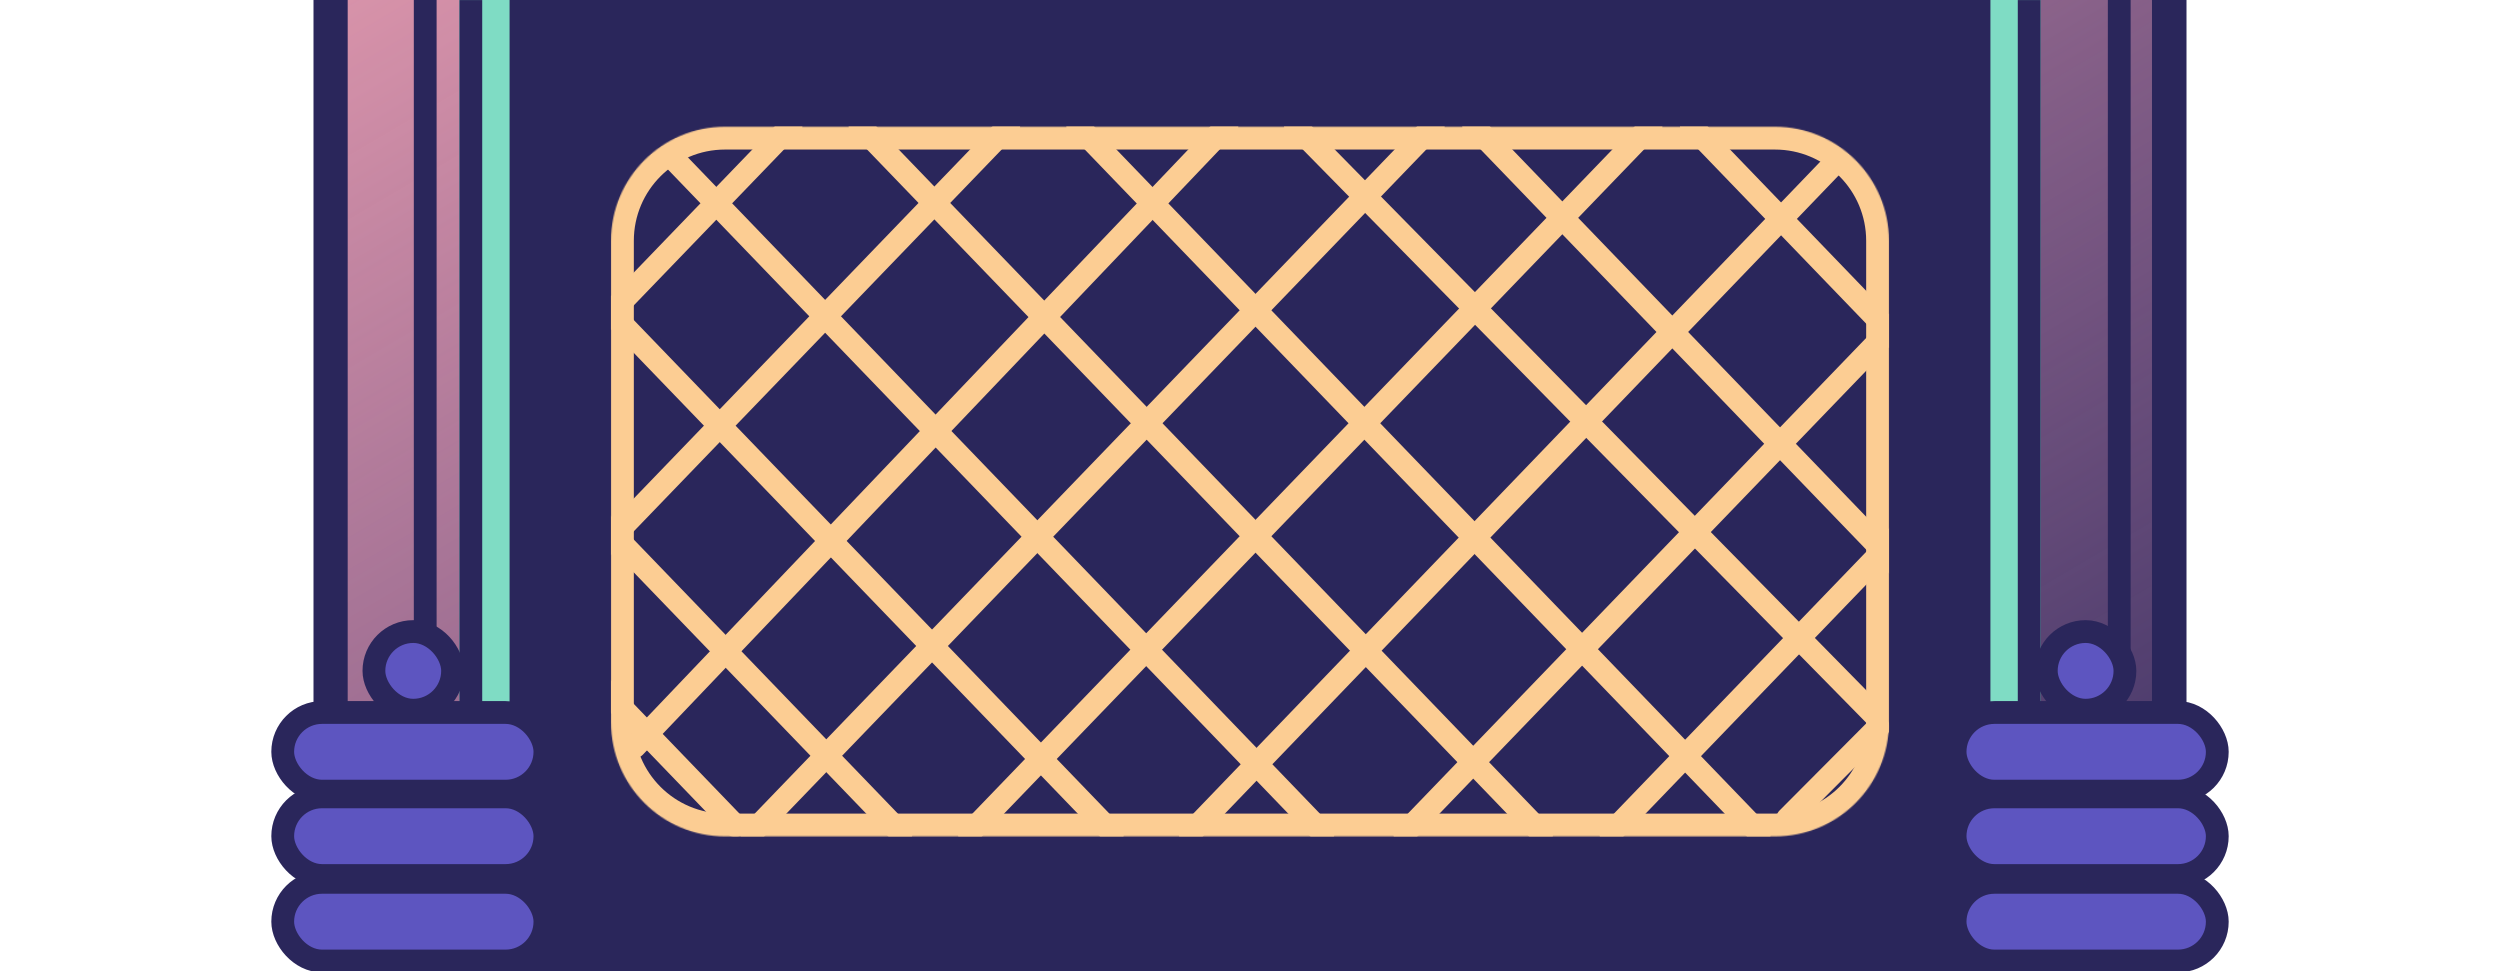 <svg width="2193" height="852" viewBox="0 0 2193 852" fill="none" xmlns="http://www.w3.org/2000/svg">
<g clip-path="url(#clip0)">
<path fill-rule="evenodd" clip-rule="evenodd" d="M1917.86 -1309C1917.95 -1314.16 1918 -1319.32 1918 -1324.5C1918 -1778.2 1550.2 -2146 1096.5 -2146C642.798 -2146 275 -1778.2 275 -1324.5C275 -1319.32 275.048 -1314.16 275.143 -1309H275V852H1918V-1309H1917.86Z" fill="#2A265B"/>
<path fill-rule="evenodd" clip-rule="evenodd" d="M1887.58 -1281.61C1887.67 -1286.7 1887.72 -1291.8 1887.72 -1296.91C1887.72 -1744.86 1533.41 -2108 1096.36 -2108C659.303 -2108 305 -1744.86 305 -1296.91C305 -1291.8 305.046 -1286.7 305.138 -1281.61H305V852H1887.72V-1281.61H1887.58Z" fill="url(#paint0_linear)"/>
<mask id="path-3-inside-1" fill="white">
<path fill-rule="evenodd" clip-rule="evenodd" d="M1789.88 -1294.6C1789.96 -1298.95 1790 -1303.31 1790 -1307.67C1790 -1695.56 1479.51 -2010 1096.5 -2010C713.491 -2010 403 -1695.56 403 -1307.67C403 -1303.31 403.039 -1298.95 403.118 -1294.6H403V886H1790V-1294.6H1789.88Z"/>
</mask>
<path fill-rule="evenodd" clip-rule="evenodd" d="M1789.88 -1294.6C1789.96 -1298.95 1790 -1303.31 1790 -1307.67C1790 -1695.56 1479.51 -2010 1096.5 -2010C713.491 -2010 403 -1695.56 403 -1307.67C403 -1303.31 403.039 -1298.95 403.118 -1294.6H403V886H1790V-1294.6H1789.88Z" fill="#7FDCC4"/>
<path d="M1789.88 -1294.6L1769.89 -1294.96L1769.52 -1274.6H1789.88V-1294.6ZM403.118 -1294.6V-1274.6H423.481L423.114 -1294.96L403.118 -1294.6ZM403 -1294.6V-1314.6H383V-1294.6H403ZM403 886H383V906H403V886ZM1790 886V906H1810V886H1790ZM1790 -1294.6H1810V-1314.6H1790V-1294.6ZM1770 -1307.67C1770 -1303.43 1769.96 -1299.19 1769.89 -1294.96L1809.88 -1294.24C1809.96 -1298.71 1810 -1303.19 1810 -1307.67H1770ZM1096.5 -1990C1468.23 -1990 1770 -1684.75 1770 -1307.67H1810C1810 -1706.36 1490.79 -2030 1096.5 -2030V-1990ZM423 -1307.67C423 -1684.75 724.774 -1990 1096.5 -1990V-2030C702.207 -2030 383 -1706.36 383 -1307.67H423ZM423.114 -1294.96C423.038 -1299.19 423 -1303.43 423 -1307.67H383C383 -1303.19 383.04 -1298.71 383.121 -1294.24L423.114 -1294.96ZM403 -1274.6H403.118V-1314.6H403V-1274.6ZM423 886V-1294.6H383V886H423ZM1790 866H403V906H1790V866ZM1770 -1294.6V886H1810V-1294.6H1770ZM1789.88 -1274.6H1790V-1314.6H1789.88V-1274.6Z" fill="#2A265B" mask="url(#path-3-inside-1)"/>
<g filter="url(#filter0_b)">
<path fill-rule="evenodd" clip-rule="evenodd" d="M1745.69 -1308C1745.76 -1312.01 1745.8 -1316.03 1745.8 -1320.06C1745.8 -1679.01 1455.05 -1970 1096.4 -1970C737.746 -1970 447 -1679.01 447 -1320.06C447 -1316.03 447.037 -1312.01 447.109 -1308H447V852H1746V-1308H1745.69Z" fill="#2A265B"/>
</g>
<rect x="363" y="-132" width="20" height="732" rx="10" fill="#2A265B"/>
<rect x="1849" y="-132" width="20" height="732" rx="10" fill="#2A265B"/>
<mask id="path-8-inside-2" fill="white">
<path d="M1657 633.69C1657 688.919 1612.23 733.69 1557 733.69L636 733.69C580.772 733.69 536 688.919 536 633.69L536 211.188C536 155.959 580.772 111.187 636 111.187L1557 111.188C1612.23 111.188 1657 155.959 1657 211.188L1657 633.69Z"/>
</mask>
<path d="M1657 633.69C1657 688.919 1612.23 733.69 1557 733.69L636 733.69C580.772 733.69 536 688.919 536 633.69L536 211.188C536 155.959 580.772 111.187 636 111.187L1557 111.188C1612.23 111.188 1657 155.959 1657 211.188L1657 633.69Z" fill="#2A265B"/>
<path d="M1557 111.188L1557 131.188L1557 111.188ZM536 211.188L556 211.188L536 211.188ZM636 111.187L636 91.188L636 111.187ZM1557 713.69L636 713.69L636 753.69L1557 753.69L1557 713.69ZM556 633.69L556 211.188L516 211.188L516 633.69L556 633.69ZM636 131.187L1557 131.188L1557 91.188L636 91.188L636 131.187ZM1637 211.188L1637 633.69L1677 633.69L1677 211.188L1637 211.188ZM1557 131.188C1601.18 131.188 1637 167.005 1637 211.188L1677 211.188C1677 144.913 1623.27 91.188 1557 91.188L1557 131.188ZM556 211.188C556 167.005 591.817 131.187 636 131.187L636 91.188C569.726 91.188 516 144.914 516 211.188L556 211.188ZM636 713.69C591.817 713.69 556 677.873 556 633.69L516 633.69C516 699.965 569.726 753.69 636 753.69L636 713.69ZM1557 753.69C1623.27 753.69 1677 699.964 1677 633.69L1637 633.69C1637 677.873 1601.18 713.69 1557 713.69L1557 753.69Z" fill="#FCCD93" mask="url(#path-8-inside-2)"/>
<mask id="mask0" mask-type="alpha" maskUnits="userSpaceOnUse" x="536" y="111" width="1121" height="623">
<rect x="536" y="111" width="1121" height="622.503" fill="#C4C4C4"/>
</mask>
<g mask="url(#mask0)">
<path d="M591.415 140L1160.57 731" stroke="#FCCD93" stroke-width="20" stroke-linecap="round" stroke-linejoin="round"/>
<path d="M377.86 110.321L975.942 731.002" stroke="#FCCD93" stroke-width="20" stroke-linecap="round" stroke-linejoin="round"/>
<path d="M192.318 110.321L790.399 731.002" stroke="#FCCD93" stroke-width="20" stroke-linecap="round" stroke-linejoin="round"/>
<path d="M47.001 103.687L645.082 724.367" stroke="#FCCD93" stroke-width="20" stroke-linecap="round" stroke-linejoin="round"/>
<path d="M754.378 110.321L1352.46 731.002" stroke="#FCCD93" stroke-width="20" stroke-linecap="round" stroke-linejoin="round"/>
<path d="M945.357 110.321L1543.44 731.002" stroke="#FCCD93" stroke-width="20" stroke-linecap="round" stroke-linejoin="round"/>
<path d="M1136.34 110.321L1643.72 626.5" stroke="#FCCD93" stroke-width="20" stroke-linecap="round" stroke-linejoin="round"/>
<path d="M1830.25 110.321L1232.16 731.002" stroke="#FCCD93" stroke-width="20" stroke-linecap="round" stroke-linejoin="round"/>
<path d="M1608.51 144L1043.97 731" stroke="#FCCD93" stroke-width="20" stroke-linecap="round" stroke-linejoin="round"/>
<path d="M1292.65 110.321L1890.73 731.002" stroke="#FCCD93" stroke-width="20" stroke-linecap="round" stroke-linejoin="round"/>
<path d="M1483.63 110.321L2081.71 731.002" stroke="#FCCD93" stroke-width="20" stroke-linecap="round" stroke-linejoin="round"/>
<path d="M1647.76 638L1568.11 718" stroke="#FCCD93" stroke-width="20" stroke-linecap="round" stroke-linejoin="round"/>
<path d="M2011.03 110.321L1412.95 731.002" stroke="#FCCD93" stroke-width="20" stroke-linecap="round" stroke-linejoin="round"/>
<path d="M1448.29 110.321L850.208 731.002" stroke="#FCCD93" stroke-width="20" stroke-linecap="round" stroke-linejoin="round"/>
<path d="M1257.31 110.321L659.23 731.002" stroke="#FCCD93" stroke-width="20" stroke-linecap="round" stroke-linejoin="round"/>
<path d="M1076.3 110L556.781 655" stroke="#FCCD93" stroke-width="20" stroke-linecap="round" stroke-linejoin="round"/>
<path d="M884.869 110.321L286.788 731.002" stroke="#FCCD93" stroke-width="20" stroke-linecap="round" stroke-linejoin="round"/>
<path d="M693.891 110.321L95.81 731.002" stroke="#FCCD93" stroke-width="20" stroke-linecap="round" stroke-linejoin="round"/>
</g>
<rect x="248" y="625" width="230" height="69" rx="34.5" fill="#5D55C0" stroke="#2A265B" stroke-width="20"/>
<rect x="328" y="554" width="69" height="69" rx="34.5" fill="#5D55C0" stroke="#2A265B" stroke-width="20"/>
<rect x="248" y="699" width="230" height="69" rx="34.5" fill="#5D55C0" stroke="#2A265B" stroke-width="20"/>
<rect x="248" y="774" width="230" height="69" rx="34.5" fill="#5D55C0" stroke="#2A265B" stroke-width="20"/>
<rect x="1715" y="625" width="230" height="69" rx="34.5" fill="#5D55C0" stroke="#2A265B" stroke-width="20"/>
<rect x="1795" y="554" width="69" height="69" rx="34.5" fill="#5D55C0" stroke="#2A265B" stroke-width="20"/>
<rect x="1715" y="699" width="230" height="69" rx="34.5" fill="#5D55C0" stroke="#2A265B" stroke-width="20"/>
<rect x="1715" y="774" width="230" height="69" rx="34.5" fill="#5D55C0" stroke="#2A265B" stroke-width="20"/>
</g>
<defs>
<filter id="filter0_b" x="443" y="-1974" width="1307" height="2830" filterUnits="userSpaceOnUse" color-interpolation-filters="sRGB">
<feFlood flood-opacity="0" result="BackgroundImageFix"/>
<feGaussianBlur in="BackgroundImage" stdDeviation="2"/>
<feComposite in2="SourceAlpha" operator="in" result="effect1_backgroundBlur"/>
<feBlend mode="normal" in="SourceGraphic" in2="effect1_backgroundBlur" result="shape"/>
</filter>
<linearGradient id="paint0_linear" x1="573.5" y1="-567" x2="1617" y2="1209.5" gradientUnits="userSpaceOnUse">
<stop offset="0.004" stop-color="#FAA8B6"/>
<stop offset="1" stop-color="#FAA8C9" stop-opacity="0"/>
</linearGradient>
<clipPath id="clip0">
<rect width="2193" height="852" fill="white"/>
</clipPath>
</defs>
</svg>

